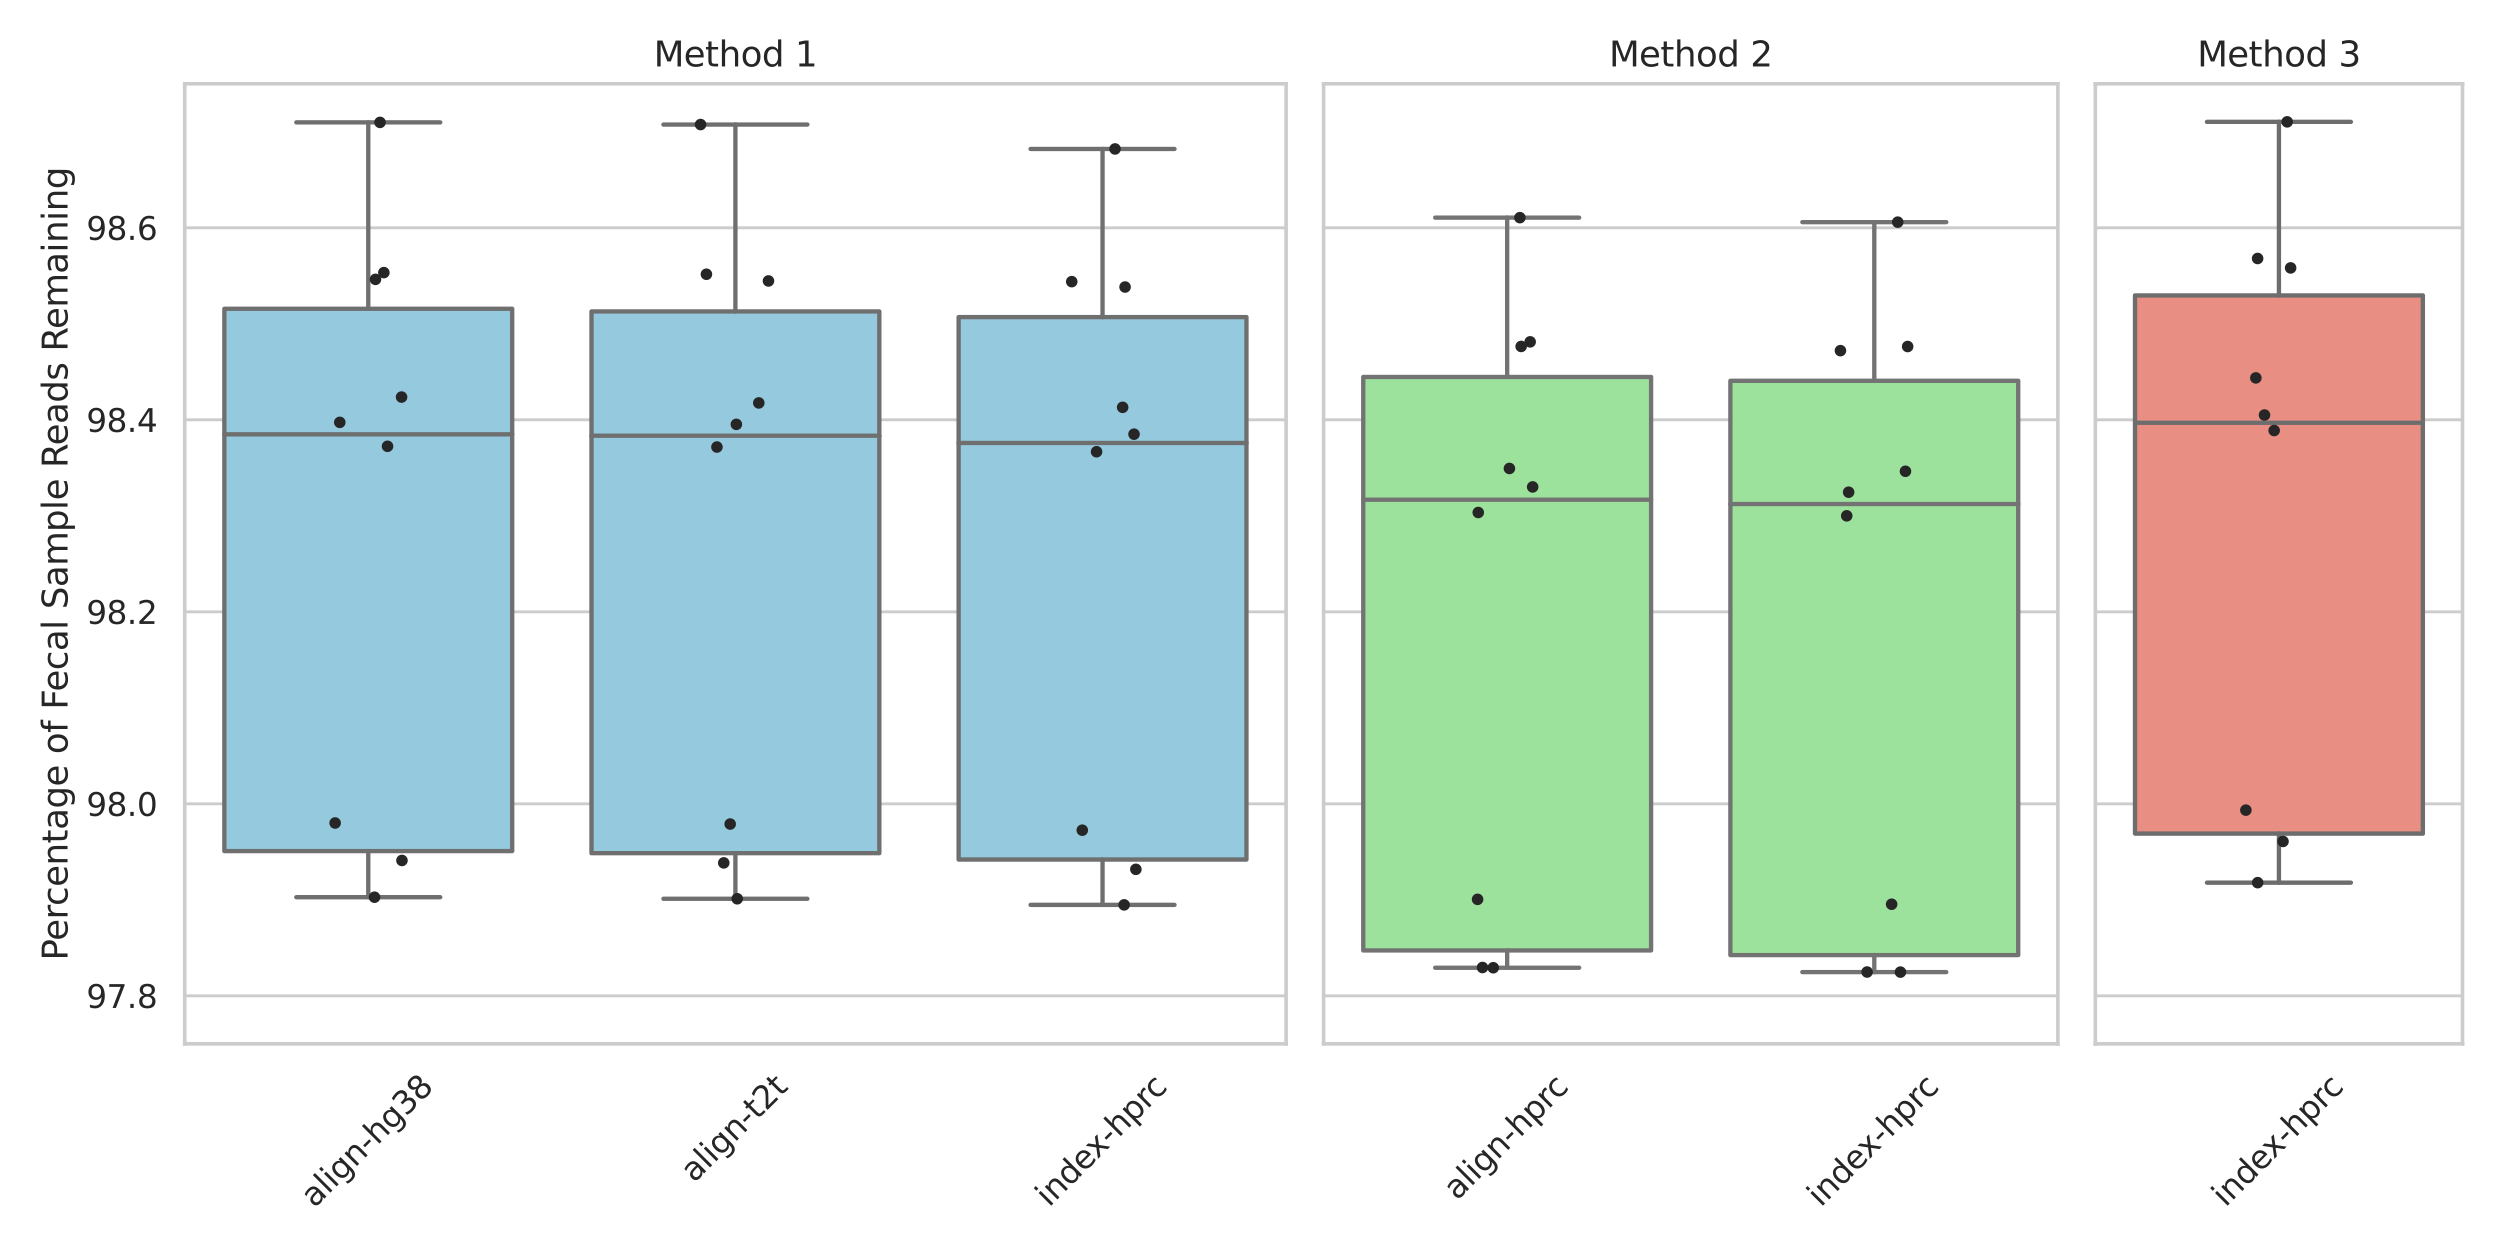 <?xml version="1.0" encoding="utf-8" standalone="no"?>
<!DOCTYPE svg PUBLIC "-//W3C//DTD SVG 1.1//EN"
  "http://www.w3.org/Graphics/SVG/1.1/DTD/svg11.dtd">
<svg xmlns:xlink="http://www.w3.org/1999/xlink" width="864pt" height="432pt" viewBox="0 0 864 432" xmlns="http://www.w3.org/2000/svg" version="1.1">
 <defs>
  <style type="text/css">*{stroke-linejoin: round; stroke-linecap: butt}</style>
 </defs>
 <g id="figure_1">
  <g id="patch_1">
   <path d="M 0 432 
L 864 432 
L 864 0 
L 0 0 
z
" style="fill: #ffffff"/>
  </g>
  <g id="axes_1">
   <g id="patch_2">
    <path d="M 63.835 360.75 
L 444.478 360.75 
L 444.478 28.96 
L 63.835 28.96 
z
" style="fill: #ffffff"/>
   </g>
   <g id="matplotlib.axis_1">
    <g id="xtick_1">
     <g id="text_1">
      <!-- align-hg38 -->
      <g style="fill: #262626" transform="translate(108.658 417.687)rotate(-45)scale(0.11 -0.11)">
       <defs>
        <path id="DejaVuSans-61" d="M 2194 1759 
Q 1497 1759 1228 1600 
Q 959 1441 959 1056 
Q 959 750 1161 570 
Q 1363 391 1709 391 
Q 2188 391 2477 730 
Q 2766 1069 2766 1631 
L 2766 1759 
L 2194 1759 
z
M 3341 1997 
L 3341 0 
L 2766 0 
L 2766 531 
Q 2569 213 2275 61 
Q 1981 -91 1556 -91 
Q 1019 -91 701 211 
Q 384 513 384 1019 
Q 384 1609 779 1909 
Q 1175 2209 1959 2209 
L 2766 2209 
L 2766 2266 
Q 2766 2663 2505 2880 
Q 2244 3097 1772 3097 
Q 1472 3097 1187 3025 
Q 903 2953 641 2809 
L 641 3341 
Q 956 3463 1253 3523 
Q 1550 3584 1831 3584 
Q 2591 3584 2966 3190 
Q 3341 2797 3341 1997 
z
" transform="scale(0.016)"/>
        <path id="DejaVuSans-6c" d="M 603 4863 
L 1178 4863 
L 1178 0 
L 603 0 
L 603 4863 
z
" transform="scale(0.016)"/>
        <path id="DejaVuSans-69" d="M 603 3500 
L 1178 3500 
L 1178 0 
L 603 0 
L 603 3500 
z
M 603 4863 
L 1178 4863 
L 1178 4134 
L 603 4134 
L 603 4863 
z
" transform="scale(0.016)"/>
        <path id="DejaVuSans-67" d="M 2906 1791 
Q 2906 2416 2648 2759 
Q 2391 3103 1925 3103 
Q 1463 3103 1205 2759 
Q 947 2416 947 1791 
Q 947 1169 1205 825 
Q 1463 481 1925 481 
Q 2391 481 2648 825 
Q 2906 1169 2906 1791 
z
M 3481 434 
Q 3481 -459 3084 -895 
Q 2688 -1331 1869 -1331 
Q 1566 -1331 1297 -1286 
Q 1028 -1241 775 -1147 
L 775 -588 
Q 1028 -725 1275 -790 
Q 1522 -856 1778 -856 
Q 2344 -856 2625 -561 
Q 2906 -266 2906 331 
L 2906 616 
Q 2728 306 2450 153 
Q 2172 0 1784 0 
Q 1141 0 747 490 
Q 353 981 353 1791 
Q 353 2603 747 3093 
Q 1141 3584 1784 3584 
Q 2172 3584 2450 3431 
Q 2728 3278 2906 2969 
L 2906 3500 
L 3481 3500 
L 3481 434 
z
" transform="scale(0.016)"/>
        <path id="DejaVuSans-6e" d="M 3513 2113 
L 3513 0 
L 2938 0 
L 2938 2094 
Q 2938 2591 2744 2837 
Q 2550 3084 2163 3084 
Q 1697 3084 1428 2787 
Q 1159 2491 1159 1978 
L 1159 0 
L 581 0 
L 581 3500 
L 1159 3500 
L 1159 2956 
Q 1366 3272 1645 3428 
Q 1925 3584 2291 3584 
Q 2894 3584 3203 3211 
Q 3513 2838 3513 2113 
z
" transform="scale(0.016)"/>
        <path id="DejaVuSans-2d" d="M 313 2009 
L 1997 2009 
L 1997 1497 
L 313 1497 
L 313 2009 
z
" transform="scale(0.016)"/>
        <path id="DejaVuSans-68" d="M 3513 2113 
L 3513 0 
L 2938 0 
L 2938 2094 
Q 2938 2591 2744 2837 
Q 2550 3084 2163 3084 
Q 1697 3084 1428 2787 
Q 1159 2491 1159 1978 
L 1159 0 
L 581 0 
L 581 4863 
L 1159 4863 
L 1159 2956 
Q 1366 3272 1645 3428 
Q 1925 3584 2291 3584 
Q 2894 3584 3203 3211 
Q 3513 2838 3513 2113 
z
" transform="scale(0.016)"/>
        <path id="DejaVuSans-33" d="M 2597 2516 
Q 3050 2419 3304 2112 
Q 3559 1806 3559 1356 
Q 3559 666 3084 287 
Q 2609 -91 1734 -91 
Q 1441 -91 1130 -33 
Q 819 25 488 141 
L 488 750 
Q 750 597 1062 519 
Q 1375 441 1716 441 
Q 2309 441 2620 675 
Q 2931 909 2931 1356 
Q 2931 1769 2642 2001 
Q 2353 2234 1838 2234 
L 1294 2234 
L 1294 2753 
L 1863 2753 
Q 2328 2753 2575 2939 
Q 2822 3125 2822 3475 
Q 2822 3834 2567 4026 
Q 2313 4219 1838 4219 
Q 1578 4219 1281 4162 
Q 984 4106 628 3988 
L 628 4550 
Q 988 4650 1302 4700 
Q 1616 4750 1894 4750 
Q 2613 4750 3031 4423 
Q 3450 4097 3450 3541 
Q 3450 3153 3228 2886 
Q 3006 2619 2597 2516 
z
" transform="scale(0.016)"/>
        <path id="DejaVuSans-38" d="M 2034 2216 
Q 1584 2216 1326 1975 
Q 1069 1734 1069 1313 
Q 1069 891 1326 650 
Q 1584 409 2034 409 
Q 2484 409 2743 651 
Q 3003 894 3003 1313 
Q 3003 1734 2745 1975 
Q 2488 2216 2034 2216 
z
M 1403 2484 
Q 997 2584 770 2862 
Q 544 3141 544 3541 
Q 544 4100 942 4425 
Q 1341 4750 2034 4750 
Q 2731 4750 3128 4425 
Q 3525 4100 3525 3541 
Q 3525 3141 3298 2862 
Q 3072 2584 2669 2484 
Q 3125 2378 3379 2068 
Q 3634 1759 3634 1313 
Q 3634 634 3220 271 
Q 2806 -91 2034 -91 
Q 1263 -91 848 271 
Q 434 634 434 1313 
Q 434 1759 690 2068 
Q 947 2378 1403 2484 
z
M 1172 3481 
Q 1172 3119 1398 2916 
Q 1625 2713 2034 2713 
Q 2441 2713 2670 2916 
Q 2900 3119 2900 3481 
Q 2900 3844 2670 4047 
Q 2441 4250 2034 4250 
Q 1625 4250 1398 4047 
Q 1172 3844 1172 3481 
z
" transform="scale(0.016)"/>
       </defs>
       <use xlink:href="#DejaVuSans-61"/>
       <use xlink:href="#DejaVuSans-6c" x="61.279"/>
       <use xlink:href="#DejaVuSans-69" x="89.062"/>
       <use xlink:href="#DejaVuSans-67" x="116.846"/>
       <use xlink:href="#DejaVuSans-6e" x="180.322"/>
       <use xlink:href="#DejaVuSans-2d" x="243.701"/>
       <use xlink:href="#DejaVuSans-68" x="279.785"/>
       <use xlink:href="#DejaVuSans-67" x="343.164"/>
       <use xlink:href="#DejaVuSans-33" x="406.641"/>
       <use xlink:href="#DejaVuSans-38" x="470.264"/>
      </g>
     </g>
    </g>
    <g id="xtick_2">
     <g id="text_2">
      <!-- align-t2t -->
      <g style="fill: #262626" transform="translate(239.898 408.969)rotate(-45)scale(0.11 -0.11)">
       <defs>
        <path id="DejaVuSans-74" d="M 1172 4494 
L 1172 3500 
L 2356 3500 
L 2356 3053 
L 1172 3053 
L 1172 1153 
Q 1172 725 1289 603 
Q 1406 481 1766 481 
L 2356 481 
L 2356 0 
L 1766 0 
Q 1100 0 847 248 
Q 594 497 594 1153 
L 594 3053 
L 172 3053 
L 172 3500 
L 594 3500 
L 594 4494 
L 1172 4494 
z
" transform="scale(0.016)"/>
        <path id="DejaVuSans-32" d="M 1228 531 
L 3431 531 
L 3431 0 
L 469 0 
L 469 531 
Q 828 903 1448 1529 
Q 2069 2156 2228 2338 
Q 2531 2678 2651 2914 
Q 2772 3150 2772 3378 
Q 2772 3750 2511 3984 
Q 2250 4219 1831 4219 
Q 1534 4219 1204 4116 
Q 875 4013 500 3803 
L 500 4441 
Q 881 4594 1212 4672 
Q 1544 4750 1819 4750 
Q 2544 4750 2975 4387 
Q 3406 4025 3406 3419 
Q 3406 3131 3298 2873 
Q 3191 2616 2906 2266 
Q 2828 2175 2409 1742 
Q 1991 1309 1228 531 
z
" transform="scale(0.016)"/>
       </defs>
       <use xlink:href="#DejaVuSans-61"/>
       <use xlink:href="#DejaVuSans-6c" x="61.279"/>
       <use xlink:href="#DejaVuSans-69" x="89.062"/>
       <use xlink:href="#DejaVuSans-67" x="116.846"/>
       <use xlink:href="#DejaVuSans-6e" x="180.322"/>
       <use xlink:href="#DejaVuSans-2d" x="243.701"/>
       <use xlink:href="#DejaVuSans-74" x="279.785"/>
       <use xlink:href="#DejaVuSans-32" x="318.994"/>
       <use xlink:href="#DejaVuSans-74" x="382.617"/>
      </g>
     </g>
    </g>
    <g id="xtick_3">
     <g id="text_3">
      <!-- index-hprc -->
      <g style="fill: #262626" transform="translate(362.556 417.415)rotate(-45)scale(0.11 -0.11)">
       <defs>
        <path id="DejaVuSans-64" d="M 2906 2969 
L 2906 4863 
L 3481 4863 
L 3481 0 
L 2906 0 
L 2906 525 
Q 2725 213 2448 61 
Q 2172 -91 1784 -91 
Q 1150 -91 751 415 
Q 353 922 353 1747 
Q 353 2572 751 3078 
Q 1150 3584 1784 3584 
Q 2172 3584 2448 3432 
Q 2725 3281 2906 2969 
z
M 947 1747 
Q 947 1113 1208 752 
Q 1469 391 1925 391 
Q 2381 391 2643 752 
Q 2906 1113 2906 1747 
Q 2906 2381 2643 2742 
Q 2381 3103 1925 3103 
Q 1469 3103 1208 2742 
Q 947 2381 947 1747 
z
" transform="scale(0.016)"/>
        <path id="DejaVuSans-65" d="M 3597 1894 
L 3597 1613 
L 953 1613 
Q 991 1019 1311 708 
Q 1631 397 2203 397 
Q 2534 397 2845 478 
Q 3156 559 3463 722 
L 3463 178 
Q 3153 47 2828 -22 
Q 2503 -91 2169 -91 
Q 1331 -91 842 396 
Q 353 884 353 1716 
Q 353 2575 817 3079 
Q 1281 3584 2069 3584 
Q 2775 3584 3186 3129 
Q 3597 2675 3597 1894 
z
M 3022 2063 
Q 3016 2534 2758 2815 
Q 2500 3097 2075 3097 
Q 1594 3097 1305 2825 
Q 1016 2553 972 2059 
L 3022 2063 
z
" transform="scale(0.016)"/>
        <path id="DejaVuSans-78" d="M 3513 3500 
L 2247 1797 
L 3578 0 
L 2900 0 
L 1881 1375 
L 863 0 
L 184 0 
L 1544 1831 
L 300 3500 
L 978 3500 
L 1906 2253 
L 2834 3500 
L 3513 3500 
z
" transform="scale(0.016)"/>
        <path id="DejaVuSans-70" d="M 1159 525 
L 1159 -1331 
L 581 -1331 
L 581 3500 
L 1159 3500 
L 1159 2969 
Q 1341 3281 1617 3432 
Q 1894 3584 2278 3584 
Q 2916 3584 3314 3078 
Q 3713 2572 3713 1747 
Q 3713 922 3314 415 
Q 2916 -91 2278 -91 
Q 1894 -91 1617 61 
Q 1341 213 1159 525 
z
M 3116 1747 
Q 3116 2381 2855 2742 
Q 2594 3103 2138 3103 
Q 1681 3103 1420 2742 
Q 1159 2381 1159 1747 
Q 1159 1113 1420 752 
Q 1681 391 2138 391 
Q 2594 391 2855 752 
Q 3116 1113 3116 1747 
z
" transform="scale(0.016)"/>
        <path id="DejaVuSans-72" d="M 2631 2963 
Q 2534 3019 2420 3045 
Q 2306 3072 2169 3072 
Q 1681 3072 1420 2755 
Q 1159 2438 1159 1844 
L 1159 0 
L 581 0 
L 581 3500 
L 1159 3500 
L 1159 2956 
Q 1341 3275 1631 3429 
Q 1922 3584 2338 3584 
Q 2397 3584 2469 3576 
Q 2541 3569 2628 3553 
L 2631 2963 
z
" transform="scale(0.016)"/>
        <path id="DejaVuSans-63" d="M 3122 3366 
L 3122 2828 
Q 2878 2963 2633 3030 
Q 2388 3097 2138 3097 
Q 1578 3097 1268 2742 
Q 959 2388 959 1747 
Q 959 1106 1268 751 
Q 1578 397 2138 397 
Q 2388 397 2633 464 
Q 2878 531 3122 666 
L 3122 134 
Q 2881 22 2623 -34 
Q 2366 -91 2075 -91 
Q 1284 -91 818 406 
Q 353 903 353 1747 
Q 353 2603 823 3093 
Q 1294 3584 2113 3584 
Q 2378 3584 2631 3529 
Q 2884 3475 3122 3366 
z
" transform="scale(0.016)"/>
       </defs>
       <use xlink:href="#DejaVuSans-69"/>
       <use xlink:href="#DejaVuSans-6e" x="27.783"/>
       <use xlink:href="#DejaVuSans-64" x="91.162"/>
       <use xlink:href="#DejaVuSans-65" x="154.639"/>
       <use xlink:href="#DejaVuSans-78" x="214.412"/>
       <use xlink:href="#DejaVuSans-2d" x="273.592"/>
       <use xlink:href="#DejaVuSans-68" x="309.676"/>
       <use xlink:href="#DejaVuSans-70" x="373.055"/>
       <use xlink:href="#DejaVuSans-72" x="436.531"/>
       <use xlink:href="#DejaVuSans-63" x="475.395"/>
      </g>
     </g>
    </g>
   </g>
   <g id="matplotlib.axis_2">
    <g id="ytick_1">
     <g id="line2d_1">
      <path d="M 63.835 344.16 
L 444.478 344.16 
" clip-path="url(#p4ec88fc555)" style="fill: none; stroke: #cccccc; stroke-linecap: round"/>
     </g>
     <g id="text_4">
      <!-- 97.8 -->
      <g style="fill: #262626" transform="translate(29.843 348.339)scale(0.11 -0.11)">
       <defs>
        <path id="DejaVuSans-39" d="M 703 97 
L 703 672 
Q 941 559 1184 500 
Q 1428 441 1663 441 
Q 2288 441 2617 861 
Q 2947 1281 2994 2138 
Q 2813 1869 2534 1725 
Q 2256 1581 1919 1581 
Q 1219 1581 811 2004 
Q 403 2428 403 3163 
Q 403 3881 828 4315 
Q 1253 4750 1959 4750 
Q 2769 4750 3195 4129 
Q 3622 3509 3622 2328 
Q 3622 1225 3098 567 
Q 2575 -91 1691 -91 
Q 1453 -91 1209 -44 
Q 966 3 703 97 
z
M 1959 2075 
Q 2384 2075 2632 2365 
Q 2881 2656 2881 3163 
Q 2881 3666 2632 3958 
Q 2384 4250 1959 4250 
Q 1534 4250 1286 3958 
Q 1038 3666 1038 3163 
Q 1038 2656 1286 2365 
Q 1534 2075 1959 2075 
z
" transform="scale(0.016)"/>
        <path id="DejaVuSans-37" d="M 525 4666 
L 3525 4666 
L 3525 4397 
L 1831 0 
L 1172 0 
L 2766 4134 
L 525 4134 
L 525 4666 
z
" transform="scale(0.016)"/>
        <path id="DejaVuSans-2e" d="M 684 794 
L 1344 794 
L 1344 0 
L 684 0 
L 684 794 
z
" transform="scale(0.016)"/>
       </defs>
       <use xlink:href="#DejaVuSans-39"/>
       <use xlink:href="#DejaVuSans-37" x="63.623"/>
       <use xlink:href="#DejaVuSans-2e" x="127.246"/>
       <use xlink:href="#DejaVuSans-38" x="159.033"/>
      </g>
     </g>
    </g>
    <g id="ytick_2">
     <g id="line2d_2">
      <path d="M 63.835 277.802 
L 444.478 277.802 
" clip-path="url(#p4ec88fc555)" style="fill: none; stroke: #cccccc; stroke-linecap: round"/>
     </g>
     <g id="text_5">
      <!-- 98.0 -->
      <g style="fill: #262626" transform="translate(29.843 281.981)scale(0.11 -0.11)">
       <defs>
        <path id="DejaVuSans-30" d="M 2034 4250 
Q 1547 4250 1301 3770 
Q 1056 3291 1056 2328 
Q 1056 1369 1301 889 
Q 1547 409 2034 409 
Q 2525 409 2770 889 
Q 3016 1369 3016 2328 
Q 3016 3291 2770 3770 
Q 2525 4250 2034 4250 
z
M 2034 4750 
Q 2819 4750 3233 4129 
Q 3647 3509 3647 2328 
Q 3647 1150 3233 529 
Q 2819 -91 2034 -91 
Q 1250 -91 836 529 
Q 422 1150 422 2328 
Q 422 3509 836 4129 
Q 1250 4750 2034 4750 
z
" transform="scale(0.016)"/>
       </defs>
       <use xlink:href="#DejaVuSans-39"/>
       <use xlink:href="#DejaVuSans-38" x="63.623"/>
       <use xlink:href="#DejaVuSans-2e" x="127.246"/>
       <use xlink:href="#DejaVuSans-30" x="159.033"/>
      </g>
     </g>
    </g>
    <g id="ytick_3">
     <g id="line2d_3">
      <path d="M 63.835 211.444 
L 444.478 211.444 
" clip-path="url(#p4ec88fc555)" style="fill: none; stroke: #cccccc; stroke-linecap: round"/>
     </g>
     <g id="text_6">
      <!-- 98.2 -->
      <g style="fill: #262626" transform="translate(29.843 215.623)scale(0.11 -0.11)">
       <use xlink:href="#DejaVuSans-39"/>
       <use xlink:href="#DejaVuSans-38" x="63.623"/>
       <use xlink:href="#DejaVuSans-2e" x="127.246"/>
       <use xlink:href="#DejaVuSans-32" x="159.033"/>
      </g>
     </g>
    </g>
    <g id="ytick_4">
     <g id="line2d_4">
      <path d="M 63.835 145.086 
L 444.478 145.086 
" clip-path="url(#p4ec88fc555)" style="fill: none; stroke: #cccccc; stroke-linecap: round"/>
     </g>
     <g id="text_7">
      <!-- 98.4 -->
      <g style="fill: #262626" transform="translate(29.843 149.266)scale(0.11 -0.11)">
       <defs>
        <path id="DejaVuSans-34" d="M 2419 4116 
L 825 1625 
L 2419 1625 
L 2419 4116 
z
M 2253 4666 
L 3047 4666 
L 3047 1625 
L 3713 1625 
L 3713 1100 
L 3047 1100 
L 3047 0 
L 2419 0 
L 2419 1100 
L 313 1100 
L 313 1709 
L 2253 4666 
z
" transform="scale(0.016)"/>
       </defs>
       <use xlink:href="#DejaVuSans-39"/>
       <use xlink:href="#DejaVuSans-38" x="63.623"/>
       <use xlink:href="#DejaVuSans-2e" x="127.246"/>
       <use xlink:href="#DejaVuSans-34" x="159.033"/>
      </g>
     </g>
    </g>
    <g id="ytick_5">
     <g id="line2d_5">
      <path d="M 63.835 78.728 
L 444.478 78.728 
" clip-path="url(#p4ec88fc555)" style="fill: none; stroke: #cccccc; stroke-linecap: round"/>
     </g>
     <g id="text_8">
      <!-- 98.6 -->
      <g style="fill: #262626" transform="translate(29.843 82.908)scale(0.11 -0.11)">
       <defs>
        <path id="DejaVuSans-36" d="M 2113 2584 
Q 1688 2584 1439 2293 
Q 1191 2003 1191 1497 
Q 1191 994 1439 701 
Q 1688 409 2113 409 
Q 2538 409 2786 701 
Q 3034 994 3034 1497 
Q 3034 2003 2786 2293 
Q 2538 2584 2113 2584 
z
M 3366 4563 
L 3366 3988 
Q 3128 4100 2886 4159 
Q 2644 4219 2406 4219 
Q 1781 4219 1451 3797 
Q 1122 3375 1075 2522 
Q 1259 2794 1537 2939 
Q 1816 3084 2150 3084 
Q 2853 3084 3261 2657 
Q 3669 2231 3669 1497 
Q 3669 778 3244 343 
Q 2819 -91 2113 -91 
Q 1303 -91 875 529 
Q 447 1150 447 2328 
Q 447 3434 972 4092 
Q 1497 4750 2381 4750 
Q 2619 4750 2861 4703 
Q 3103 4656 3366 4563 
z
" transform="scale(0.016)"/>
       </defs>
       <use xlink:href="#DejaVuSans-39"/>
       <use xlink:href="#DejaVuSans-38" x="63.623"/>
       <use xlink:href="#DejaVuSans-2e" x="127.246"/>
       <use xlink:href="#DejaVuSans-36" x="159.033"/>
      </g>
     </g>
    </g>
    <g id="text_9">
     <!-- Percentage of Fecal Sample Reads Remaining -->
     <g style="fill: #262626" transform="translate(23.347 331.936)rotate(-90)scale(0.12 -0.12)">
      <defs>
       <path id="DejaVuSans-50" d="M 1259 4147 
L 1259 2394 
L 2053 2394 
Q 2494 2394 2734 2622 
Q 2975 2850 2975 3272 
Q 2975 3691 2734 3919 
Q 2494 4147 2053 4147 
L 1259 4147 
z
M 628 4666 
L 2053 4666 
Q 2838 4666 3239 4311 
Q 3641 3956 3641 3272 
Q 3641 2581 3239 2228 
Q 2838 1875 2053 1875 
L 1259 1875 
L 1259 0 
L 628 0 
L 628 4666 
z
" transform="scale(0.016)"/>
       <path id="DejaVuSans-20" transform="scale(0.016)"/>
       <path id="DejaVuSans-6f" d="M 1959 3097 
Q 1497 3097 1228 2736 
Q 959 2375 959 1747 
Q 959 1119 1226 758 
Q 1494 397 1959 397 
Q 2419 397 2687 759 
Q 2956 1122 2956 1747 
Q 2956 2369 2687 2733 
Q 2419 3097 1959 3097 
z
M 1959 3584 
Q 2709 3584 3137 3096 
Q 3566 2609 3566 1747 
Q 3566 888 3137 398 
Q 2709 -91 1959 -91 
Q 1206 -91 779 398 
Q 353 888 353 1747 
Q 353 2609 779 3096 
Q 1206 3584 1959 3584 
z
" transform="scale(0.016)"/>
       <path id="DejaVuSans-66" d="M 2375 4863 
L 2375 4384 
L 1825 4384 
Q 1516 4384 1395 4259 
Q 1275 4134 1275 3809 
L 1275 3500 
L 2222 3500 
L 2222 3053 
L 1275 3053 
L 1275 0 
L 697 0 
L 697 3053 
L 147 3053 
L 147 3500 
L 697 3500 
L 697 3744 
Q 697 4328 969 4595 
Q 1241 4863 1831 4863 
L 2375 4863 
z
" transform="scale(0.016)"/>
       <path id="DejaVuSans-46" d="M 628 4666 
L 3309 4666 
L 3309 4134 
L 1259 4134 
L 1259 2759 
L 3109 2759 
L 3109 2228 
L 1259 2228 
L 1259 0 
L 628 0 
L 628 4666 
z
" transform="scale(0.016)"/>
       <path id="DejaVuSans-53" d="M 3425 4513 
L 3425 3897 
Q 3066 4069 2747 4153 
Q 2428 4238 2131 4238 
Q 1616 4238 1336 4038 
Q 1056 3838 1056 3469 
Q 1056 3159 1242 3001 
Q 1428 2844 1947 2747 
L 2328 2669 
Q 3034 2534 3370 2195 
Q 3706 1856 3706 1288 
Q 3706 609 3251 259 
Q 2797 -91 1919 -91 
Q 1588 -91 1214 -16 
Q 841 59 441 206 
L 441 856 
Q 825 641 1194 531 
Q 1563 422 1919 422 
Q 2459 422 2753 634 
Q 3047 847 3047 1241 
Q 3047 1584 2836 1778 
Q 2625 1972 2144 2069 
L 1759 2144 
Q 1053 2284 737 2584 
Q 422 2884 422 3419 
Q 422 4038 858 4394 
Q 1294 4750 2059 4750 
Q 2388 4750 2728 4690 
Q 3069 4631 3425 4513 
z
" transform="scale(0.016)"/>
       <path id="DejaVuSans-6d" d="M 3328 2828 
Q 3544 3216 3844 3400 
Q 4144 3584 4550 3584 
Q 5097 3584 5394 3201 
Q 5691 2819 5691 2113 
L 5691 0 
L 5113 0 
L 5113 2094 
Q 5113 2597 4934 2840 
Q 4756 3084 4391 3084 
Q 3944 3084 3684 2787 
Q 3425 2491 3425 1978 
L 3425 0 
L 2847 0 
L 2847 2094 
Q 2847 2600 2669 2842 
Q 2491 3084 2119 3084 
Q 1678 3084 1418 2786 
Q 1159 2488 1159 1978 
L 1159 0 
L 581 0 
L 581 3500 
L 1159 3500 
L 1159 2956 
Q 1356 3278 1631 3431 
Q 1906 3584 2284 3584 
Q 2666 3584 2933 3390 
Q 3200 3197 3328 2828 
z
" transform="scale(0.016)"/>
       <path id="DejaVuSans-52" d="M 2841 2188 
Q 3044 2119 3236 1894 
Q 3428 1669 3622 1275 
L 4263 0 
L 3584 0 
L 2988 1197 
Q 2756 1666 2539 1819 
Q 2322 1972 1947 1972 
L 1259 1972 
L 1259 0 
L 628 0 
L 628 4666 
L 2053 4666 
Q 2853 4666 3247 4331 
Q 3641 3997 3641 3322 
Q 3641 2881 3436 2590 
Q 3231 2300 2841 2188 
z
M 1259 4147 
L 1259 2491 
L 2053 2491 
Q 2509 2491 2742 2702 
Q 2975 2913 2975 3322 
Q 2975 3731 2742 3939 
Q 2509 4147 2053 4147 
L 1259 4147 
z
" transform="scale(0.016)"/>
       <path id="DejaVuSans-73" d="M 2834 3397 
L 2834 2853 
Q 2591 2978 2328 3040 
Q 2066 3103 1784 3103 
Q 1356 3103 1142 2972 
Q 928 2841 928 2578 
Q 928 2378 1081 2264 
Q 1234 2150 1697 2047 
L 1894 2003 
Q 2506 1872 2764 1633 
Q 3022 1394 3022 966 
Q 3022 478 2636 193 
Q 2250 -91 1575 -91 
Q 1294 -91 989 -36 
Q 684 19 347 128 
L 347 722 
Q 666 556 975 473 
Q 1284 391 1588 391 
Q 1994 391 2212 530 
Q 2431 669 2431 922 
Q 2431 1156 2273 1281 
Q 2116 1406 1581 1522 
L 1381 1569 
Q 847 1681 609 1914 
Q 372 2147 372 2553 
Q 372 3047 722 3315 
Q 1072 3584 1716 3584 
Q 2034 3584 2315 3537 
Q 2597 3491 2834 3397 
z
" transform="scale(0.016)"/>
      </defs>
      <use xlink:href="#DejaVuSans-50"/>
      <use xlink:href="#DejaVuSans-65" x="56.678"/>
      <use xlink:href="#DejaVuSans-72" x="118.201"/>
      <use xlink:href="#DejaVuSans-63" x="157.064"/>
      <use xlink:href="#DejaVuSans-65" x="212.045"/>
      <use xlink:href="#DejaVuSans-6e" x="273.568"/>
      <use xlink:href="#DejaVuSans-74" x="336.947"/>
      <use xlink:href="#DejaVuSans-61" x="376.156"/>
      <use xlink:href="#DejaVuSans-67" x="437.436"/>
      <use xlink:href="#DejaVuSans-65" x="500.912"/>
      <use xlink:href="#DejaVuSans-20" x="562.436"/>
      <use xlink:href="#DejaVuSans-6f" x="594.223"/>
      <use xlink:href="#DejaVuSans-66" x="655.404"/>
      <use xlink:href="#DejaVuSans-20" x="690.609"/>
      <use xlink:href="#DejaVuSans-46" x="722.396"/>
      <use xlink:href="#DejaVuSans-65" x="774.416"/>
      <use xlink:href="#DejaVuSans-63" x="835.939"/>
      <use xlink:href="#DejaVuSans-61" x="890.92"/>
      <use xlink:href="#DejaVuSans-6c" x="952.199"/>
      <use xlink:href="#DejaVuSans-20" x="979.982"/>
      <use xlink:href="#DejaVuSans-53" x="1011.77"/>
      <use xlink:href="#DejaVuSans-61" x="1075.246"/>
      <use xlink:href="#DejaVuSans-6d" x="1136.525"/>
      <use xlink:href="#DejaVuSans-70" x="1233.938"/>
      <use xlink:href="#DejaVuSans-6c" x="1297.414"/>
      <use xlink:href="#DejaVuSans-65" x="1325.197"/>
      <use xlink:href="#DejaVuSans-20" x="1386.721"/>
      <use xlink:href="#DejaVuSans-52" x="1418.508"/>
      <use xlink:href="#DejaVuSans-65" x="1483.49"/>
      <use xlink:href="#DejaVuSans-61" x="1545.014"/>
      <use xlink:href="#DejaVuSans-64" x="1606.293"/>
      <use xlink:href="#DejaVuSans-73" x="1669.77"/>
      <use xlink:href="#DejaVuSans-20" x="1721.869"/>
      <use xlink:href="#DejaVuSans-52" x="1753.656"/>
      <use xlink:href="#DejaVuSans-65" x="1818.639"/>
      <use xlink:href="#DejaVuSans-6d" x="1880.162"/>
      <use xlink:href="#DejaVuSans-61" x="1977.574"/>
      <use xlink:href="#DejaVuSans-69" x="2038.854"/>
      <use xlink:href="#DejaVuSans-6e" x="2066.637"/>
      <use xlink:href="#DejaVuSans-69" x="2130.016"/>
      <use xlink:href="#DejaVuSans-6e" x="2157.799"/>
      <use xlink:href="#DejaVuSans-67" x="2221.178"/>
     </g>
    </g>
   </g>
   <g id="patch_3">
    <path d="M 77.538 294.136 
L 177.013 294.136 
L 177.013 106.716 
L 77.538 106.716 
L 77.538 294.136 
z
" clip-path="url(#p4ec88fc555)" style="fill: #94c9de; stroke: #6f6f6f; stroke-width: 1.5; stroke-linejoin: miter"/>
   </g>
   <g id="patch_4">
    <path d="M 204.419 294.86 
L 303.894 294.86 
L 303.894 107.634 
L 204.419 107.634 
L 204.419 294.86 
z
" clip-path="url(#p4ec88fc555)" style="fill: #94c9de; stroke: #6f6f6f; stroke-width: 1.5; stroke-linejoin: miter"/>
   </g>
   <g id="patch_5">
    <path d="M 331.3 297.055 
L 430.774 297.055 
L 430.774 109.589 
L 331.3 109.589 
L 331.3 297.055 
z
" clip-path="url(#p4ec88fc555)" style="fill: #94c9de; stroke: #6f6f6f; stroke-width: 1.5; stroke-linejoin: miter"/>
   </g>
   <g id="patch_6">
    <path d="M 127.275 32793.186 
L 127.275 32793.186 
L 127.275 32793.186 
L 127.275 32793.186 
z
" clip-path="url(#p4ec88fc555)" style="fill: #94c9de; stroke: #6f6f6f; stroke-width: 0.75; stroke-linejoin: miter"/>
   </g>
   <g id="PathCollection_1"/>
   <g id="line2d_6">
    <path d="M 127.275 294.136 
L 127.275 310.072 
" clip-path="url(#p4ec88fc555)" style="fill: none; stroke: #6f6f6f; stroke-width: 1.5; stroke-linecap: round"/>
   </g>
   <g id="line2d_7">
    <path d="M 127.275 106.716 
L 127.275 42.3 
" clip-path="url(#p4ec88fc555)" style="fill: none; stroke: #6f6f6f; stroke-width: 1.5; stroke-linecap: round"/>
   </g>
   <g id="line2d_8">
    <path d="M 102.407 310.072 
L 152.144 310.072 
" clip-path="url(#p4ec88fc555)" style="fill: none; stroke: #6f6f6f; stroke-width: 1.5; stroke-linecap: round"/>
   </g>
   <g id="line2d_9">
    <path d="M 102.407 42.3 
L 152.144 42.3 
" clip-path="url(#p4ec88fc555)" style="fill: none; stroke: #6f6f6f; stroke-width: 1.5; stroke-linecap: round"/>
   </g>
   <g id="line2d_10">
    <defs>
     <path id="m5245c92cc3" d="M -0 3.536 
L 2.121 0 
L -0 -3.536 
L -2.121 -0 
z
" style="stroke: #6f6f6f; stroke-linejoin: miter"/>
    </defs>
    <g clip-path="url(#p4ec88fc555)">
     <use xlink:href="#m5245c92cc3" x="127.275" y="757.869" style="fill: #6f6f6f; stroke: #6f6f6f; stroke-linejoin: miter"/>
    </g>
   </g>
   <g id="line2d_11">
    <path d="M 254.156 294.86 
L 254.156 310.617 
" clip-path="url(#p4ec88fc555)" style="fill: none; stroke: #6f6f6f; stroke-width: 1.5; stroke-linecap: round"/>
   </g>
   <g id="line2d_12">
    <path d="M 254.156 107.634 
L 254.156 43.044 
" clip-path="url(#p4ec88fc555)" style="fill: none; stroke: #6f6f6f; stroke-width: 1.5; stroke-linecap: round"/>
   </g>
   <g id="line2d_13">
    <path d="M 229.288 310.617 
L 279.025 310.617 
" clip-path="url(#p4ec88fc555)" style="fill: none; stroke: #6f6f6f; stroke-width: 1.5; stroke-linecap: round"/>
   </g>
   <g id="line2d_14">
    <path d="M 229.288 43.044 
L 279.025 43.044 
" clip-path="url(#p4ec88fc555)" style="fill: none; stroke: #6f6f6f; stroke-width: 1.5; stroke-linecap: round"/>
   </g>
   <g id="line2d_15">
    <g clip-path="url(#p4ec88fc555)">
     <use xlink:href="#m5245c92cc3" x="254.156" y="759.357" style="fill: #6f6f6f; stroke: #6f6f6f; stroke-linejoin: miter"/>
    </g>
   </g>
   <g id="line2d_16">
    <path d="M 381.037 297.055 
L 381.037 312.723 
" clip-path="url(#p4ec88fc555)" style="fill: none; stroke: #6f6f6f; stroke-width: 1.5; stroke-linecap: round"/>
   </g>
   <g id="line2d_17">
    <path d="M 381.037 109.589 
L 381.037 51.477 
" clip-path="url(#p4ec88fc555)" style="fill: none; stroke: #6f6f6f; stroke-width: 1.5; stroke-linecap: round"/>
   </g>
   <g id="line2d_18">
    <path d="M 356.168 312.723 
L 405.906 312.723 
" clip-path="url(#p4ec88fc555)" style="fill: none; stroke: #6f6f6f; stroke-width: 1.5; stroke-linecap: round"/>
   </g>
   <g id="line2d_19">
    <path d="M 356.168 51.477 
L 405.906 51.477 
" clip-path="url(#p4ec88fc555)" style="fill: none; stroke: #6f6f6f; stroke-width: 1.5; stroke-linecap: round"/>
   </g>
   <g id="line2d_20">
    <g clip-path="url(#p4ec88fc555)">
     <use xlink:href="#m5245c92cc3" x="381.037" y="763.054" style="fill: #6f6f6f; stroke: #6f6f6f; stroke-linejoin: miter"/>
    </g>
   </g>
   <g id="line2d_21">
    <path d="M 77.538 150.104 
L 177.013 150.104 
" clip-path="url(#p4ec88fc555)" style="fill: none; stroke: #6f6f6f; stroke-width: 1.5; stroke-linecap: round"/>
   </g>
   <g id="line2d_22">
    <path d="M 204.419 150.573 
L 303.894 150.573 
" clip-path="url(#p4ec88fc555)" style="fill: none; stroke: #6f6f6f; stroke-width: 1.5; stroke-linecap: round"/>
   </g>
   <g id="line2d_23">
    <path d="M 331.3 153.086 
L 430.774 153.086 
" clip-path="url(#p4ec88fc555)" style="fill: none; stroke: #6f6f6f; stroke-width: 1.5; stroke-linecap: round"/>
   </g>
   <g id="patch_7">
    <path d="M 63.835 360.75 
L 63.835 28.96 
" style="fill: none; stroke: #cccccc; stroke-width: 1.25; stroke-linejoin: miter; stroke-linecap: square"/>
   </g>
   <g id="patch_8">
    <path d="M 444.478 360.75 
L 444.478 28.96 
" style="fill: none; stroke: #cccccc; stroke-width: 1.25; stroke-linejoin: miter; stroke-linecap: square"/>
   </g>
   <g id="patch_9">
    <path d="M 63.835 360.75 
L 444.478 360.75 
" style="fill: none; stroke: #cccccc; stroke-width: 1.25; stroke-linejoin: miter; stroke-linecap: square"/>
   </g>
   <g id="patch_10">
    <path d="M 63.835 28.96 
L 444.478 28.96 
" style="fill: none; stroke: #cccccc; stroke-width: 1.25; stroke-linejoin: miter; stroke-linecap: square"/>
   </g>
   <g id="PathCollection_2">
    <defs>
     <path id="C0_0_ab97c89574" d="M 0 2 
C 0.53 2 1.039 1.789 1.414 1.414 
C 1.789 1.039 2 0.53 2 -0 
C 2 -0.53 1.789 -1.039 1.414 -1.414 
C 1.039 -1.789 0.53 -2 0 -2 
C -0.53 -2 -1.039 -1.789 -1.414 -1.414 
C -1.789 -1.039 -2 -0.53 -2 0 
C -2 0.53 -1.789 1.039 -1.414 1.414 
C -1.039 1.789 -0.53 2 0 2 
z
"/>
    </defs>
    <g clip-path="url(#p4ec88fc555)">
     <use xlink:href="#C0_0_ab97c89574" x="117.428" y="145.967" style="fill: #262626"/>
    </g>
    <g clip-path="url(#p4ec88fc555)">
     <use xlink:href="#C0_0_ab97c89574" x="129.765" y="96.547" style="fill: #262626"/>
    </g>
    <g clip-path="url(#p4ec88fc555)">
     <use xlink:href="#C0_0_ab97c89574" x="133.93" y="154.241" style="fill: #262626"/>
    </g>
    <g clip-path="url(#p4ec88fc555)">
     <use xlink:href="#C0_0_ab97c89574" x="114.914" y="757.869" style="fill: #262626"/>
    </g>
    <g clip-path="url(#p4ec88fc555)">
     <use xlink:href="#C0_0_ab97c89574" x="138.78" y="137.225" style="fill: #262626"/>
    </g>
    <g clip-path="url(#p4ec88fc555)">
     <use xlink:href="#C0_0_ab97c89574" x="131.338" y="42.3" style="fill: #262626"/>
    </g>
    <g clip-path="url(#p4ec88fc555)">
     <use xlink:href="#C0_0_ab97c89574" x="129.435" y="310.072" style="fill: #262626"/>
    </g>
    <g clip-path="url(#p4ec88fc555)">
     <use xlink:href="#C0_0_ab97c89574" x="138.917" y="297.373" style="fill: #262626"/>
    </g>
    <g clip-path="url(#p4ec88fc555)">
     <use xlink:href="#C0_0_ab97c89574" x="132.659" y="94.213" style="fill: #262626"/>
    </g>
    <g clip-path="url(#p4ec88fc555)">
     <use xlink:href="#C0_0_ab97c89574" x="115.823" y="284.427" style="fill: #262626"/>
    </g>
   </g>
   <g id="PathCollection_3">
    <defs>
     <path id="C1_0_820bbd930f" d="M 0 2 
C 0.53 2 1.039 1.789 1.414 1.414 
C 1.789 1.039 2 0.53 2 -0 
C 2 -0.53 1.789 -1.039 1.414 -1.414 
C 1.039 -1.789 0.53 -2 0 -2 
C -0.53 -2 -1.039 -1.789 -1.414 -1.414 
C -1.789 -1.039 -2 -0.53 -2 0 
C -2 0.53 -1.789 1.039 -1.414 1.414 
C -1.039 1.789 -0.53 2 0 2 
z
"/>
    </defs>
    <g clip-path="url(#p4ec88fc555)">
     <use xlink:href="#C1_0_820bbd930f" x="254.486" y="146.653" style="fill: #262626"/>
    </g>
    <g clip-path="url(#p4ec88fc555)">
     <use xlink:href="#C1_0_820bbd930f" x="265.581" y="97.095" style="fill: #262626"/>
    </g>
    <g clip-path="url(#p4ec88fc555)">
     <use xlink:href="#C1_0_820bbd930f" x="247.773" y="154.493" style="fill: #262626"/>
    </g>
    <g clip-path="url(#p4ec88fc555)">
     <use xlink:href="#C1_0_820bbd930f" x="257.419" y="759.357" style="fill: #262626"/>
    </g>
    <g clip-path="url(#p4ec88fc555)">
     <use xlink:href="#C1_0_820bbd930f" x="262.236" y="139.252" style="fill: #262626"/>
    </g>
    <g clip-path="url(#p4ec88fc555)">
     <use xlink:href="#C1_0_820bbd930f" x="242.117" y="43.044" style="fill: #262626"/>
    </g>
    <g clip-path="url(#p4ec88fc555)">
     <use xlink:href="#C1_0_820bbd930f" x="254.783" y="310.617" style="fill: #262626"/>
    </g>
    <g clip-path="url(#p4ec88fc555)">
     <use xlink:href="#C1_0_820bbd930f" x="250.134" y="298.216" style="fill: #262626"/>
    </g>
    <g clip-path="url(#p4ec88fc555)">
     <use xlink:href="#C1_0_820bbd930f" x="244.141" y="94.778" style="fill: #262626"/>
    </g>
    <g clip-path="url(#p4ec88fc555)">
     <use xlink:href="#C1_0_820bbd930f" x="252.353" y="284.791" style="fill: #262626"/>
    </g>
   </g>
   <g id="PathCollection_4">
    <defs>
     <path id="C2_0_b303c733f9" d="M 0 2 
C 0.53 2 1.039 1.789 1.414 1.414 
C 1.789 1.039 2 0.53 2 -0 
C 2 -0.53 1.789 -1.039 1.414 -1.414 
C 1.039 -1.789 0.53 -2 0 -2 
C -0.53 -2 -1.039 -1.789 -1.414 -1.414 
C -1.789 -1.039 -2 -0.53 -2 0 
C -2 0.53 -1.789 1.039 -1.414 1.414 
C -1.039 1.789 -0.53 2 0 2 
z
"/>
    </defs>
    <g clip-path="url(#p4ec88fc555)">
     <use xlink:href="#C2_0_b303c733f9" x="391.92" y="150.053" style="fill: #262626"/>
    </g>
    <g clip-path="url(#p4ec88fc555)">
     <use xlink:href="#C2_0_b303c733f9" x="388.825" y="99.195" style="fill: #262626"/>
    </g>
    <g clip-path="url(#p4ec88fc555)">
     <use xlink:href="#C2_0_b303c733f9" x="378.977" y="156.119" style="fill: #262626"/>
    </g>
    <g clip-path="url(#p4ec88fc555)">
     <use xlink:href="#C2_0_b303c733f9" x="373.574" y="763.054" style="fill: #262626"/>
    </g>
    <g clip-path="url(#p4ec88fc555)">
     <use xlink:href="#C2_0_b303c733f9" x="387.986" y="140.772" style="fill: #262626"/>
    </g>
    <g clip-path="url(#p4ec88fc555)">
     <use xlink:href="#C2_0_b303c733f9" x="385.358" y="51.477" style="fill: #262626"/>
    </g>
    <g clip-path="url(#p4ec88fc555)">
     <use xlink:href="#C2_0_b303c733f9" x="388.501" y="312.723" style="fill: #262626"/>
    </g>
    <g clip-path="url(#p4ec88fc555)">
     <use xlink:href="#C2_0_b303c733f9" x="392.555" y="300.435" style="fill: #262626"/>
    </g>
    <g clip-path="url(#p4ec88fc555)">
     <use xlink:href="#C2_0_b303c733f9" x="370.398" y="97.338" style="fill: #262626"/>
    </g>
    <g clip-path="url(#p4ec88fc555)">
     <use xlink:href="#C2_0_b303c733f9" x="374.037" y="286.918" style="fill: #262626"/>
    </g>
   </g>
   <g id="text_10">
    <!-- Method 1 -->
    <g style="fill: #262626" transform="translate(225.928 22.96)scale(0.12 -0.12)">
     <defs>
      <path id="DejaVuSans-4d" d="M 628 4666 
L 1569 4666 
L 2759 1491 
L 3956 4666 
L 4897 4666 
L 4897 0 
L 4281 0 
L 4281 4097 
L 3078 897 
L 2444 897 
L 1241 4097 
L 1241 0 
L 628 0 
L 628 4666 
z
" transform="scale(0.016)"/>
      <path id="DejaVuSans-31" d="M 794 531 
L 1825 531 
L 1825 4091 
L 703 3866 
L 703 4441 
L 1819 4666 
L 2450 4666 
L 2450 531 
L 3481 531 
L 3481 0 
L 794 0 
L 794 531 
z
" transform="scale(0.016)"/>
     </defs>
     <use xlink:href="#DejaVuSans-4d"/>
     <use xlink:href="#DejaVuSans-65" x="86.279"/>
     <use xlink:href="#DejaVuSans-74" x="147.803"/>
     <use xlink:href="#DejaVuSans-68" x="187.012"/>
     <use xlink:href="#DejaVuSans-6f" x="250.391"/>
     <use xlink:href="#DejaVuSans-64" x="311.572"/>
     <use xlink:href="#DejaVuSans-20" x="375.049"/>
     <use xlink:href="#DejaVuSans-31" x="406.836"/>
    </g>
   </g>
  </g>
  <g id="axes_2">
   <g id="patch_11">
    <path d="M 457.438 360.75 
L 711.199 360.75 
L 711.199 28.96 
L 457.438 28.96 
z
" style="fill: #ffffff"/>
   </g>
   <g id="matplotlib.axis_3">
    <g id="xtick_4">
     <g id="text_11">
      <!-- align-hprc -->
      <g style="fill: #262626" transform="translate(503.56 415.088)rotate(-45)scale(0.11 -0.11)">
       <use xlink:href="#DejaVuSans-61"/>
       <use xlink:href="#DejaVuSans-6c" x="61.279"/>
       <use xlink:href="#DejaVuSans-69" x="89.062"/>
       <use xlink:href="#DejaVuSans-67" x="116.846"/>
       <use xlink:href="#DejaVuSans-6e" x="180.322"/>
       <use xlink:href="#DejaVuSans-2d" x="243.701"/>
       <use xlink:href="#DejaVuSans-68" x="279.785"/>
       <use xlink:href="#DejaVuSans-70" x="343.164"/>
       <use xlink:href="#DejaVuSans-72" x="406.641"/>
       <use xlink:href="#DejaVuSans-63" x="445.504"/>
      </g>
     </g>
    </g>
    <g id="xtick_5">
     <g id="text_12">
      <!-- index-hprc -->
      <g style="fill: #262626" transform="translate(629.278 417.415)rotate(-45)scale(0.11 -0.11)">
       <use xlink:href="#DejaVuSans-69"/>
       <use xlink:href="#DejaVuSans-6e" x="27.783"/>
       <use xlink:href="#DejaVuSans-64" x="91.162"/>
       <use xlink:href="#DejaVuSans-65" x="154.639"/>
       <use xlink:href="#DejaVuSans-78" x="214.412"/>
       <use xlink:href="#DejaVuSans-2d" x="273.592"/>
       <use xlink:href="#DejaVuSans-68" x="309.676"/>
       <use xlink:href="#DejaVuSans-70" x="373.055"/>
       <use xlink:href="#DejaVuSans-72" x="436.531"/>
       <use xlink:href="#DejaVuSans-63" x="475.395"/>
      </g>
     </g>
    </g>
   </g>
   <g id="matplotlib.axis_4">
    <g id="ytick_6">
     <g id="line2d_24">
      <path d="M 457.438 344.16 
L 711.199 344.16 
" clip-path="url(#p2830b0c4b5)" style="fill: none; stroke: #cccccc; stroke-linecap: round"/>
     </g>
    </g>
    <g id="ytick_7">
     <g id="line2d_25">
      <path d="M 457.438 277.802 
L 711.199 277.802 
" clip-path="url(#p2830b0c4b5)" style="fill: none; stroke: #cccccc; stroke-linecap: round"/>
     </g>
    </g>
    <g id="ytick_8">
     <g id="line2d_26">
      <path d="M 457.438 211.444 
L 711.199 211.444 
" clip-path="url(#p2830b0c4b5)" style="fill: none; stroke: #cccccc; stroke-linecap: round"/>
     </g>
    </g>
    <g id="ytick_9">
     <g id="line2d_27">
      <path d="M 457.438 145.086 
L 711.199 145.086 
" clip-path="url(#p2830b0c4b5)" style="fill: none; stroke: #cccccc; stroke-linecap: round"/>
     </g>
    </g>
    <g id="ytick_10">
     <g id="line2d_28">
      <path d="M 457.438 78.728 
L 711.199 78.728 
" clip-path="url(#p2830b0c4b5)" style="fill: none; stroke: #cccccc; stroke-linecap: round"/>
     </g>
    </g>
   </g>
   <g id="patch_12">
    <path d="M 471.141 328.477 
L 570.615 328.477 
L 570.615 130.272 
L 471.141 130.272 
L 471.141 328.477 
z
" clip-path="url(#p2830b0c4b5)" style="fill: #9ce29c; stroke: #737373; stroke-width: 1.5; stroke-linejoin: miter"/>
   </g>
   <g id="patch_13">
    <path d="M 598.021 330.074 
L 697.496 330.074 
L 697.496 131.606 
L 598.021 131.606 
L 598.021 330.074 
z
" clip-path="url(#p2830b0c4b5)" style="fill: #9ce29c; stroke: #737373; stroke-width: 1.5; stroke-linejoin: miter"/>
   </g>
   <g id="patch_14">
    <path d="M 520.878 32793.186 
L 520.878 32793.186 
L 520.878 32793.186 
L 520.878 32793.186 
z
" clip-path="url(#p2830b0c4b5)" style="fill: #9ce29c; stroke: #737373; stroke-width: 0.75; stroke-linejoin: miter"/>
   </g>
   <g id="PathCollection_5"/>
   <g id="line2d_29">
    <path d="M 520.878 328.477 
L 520.878 334.452 
" clip-path="url(#p2830b0c4b5)" style="fill: none; stroke: #737373; stroke-width: 1.5; stroke-linecap: round"/>
   </g>
   <g id="line2d_30">
    <path d="M 520.878 130.272 
L 520.878 75.224 
" clip-path="url(#p2830b0c4b5)" style="fill: none; stroke: #737373; stroke-width: 1.5; stroke-linecap: round"/>
   </g>
   <g id="line2d_31">
    <path d="M 496.009 334.452 
L 545.747 334.452 
" clip-path="url(#p2830b0c4b5)" style="fill: none; stroke: #737373; stroke-width: 1.5; stroke-linecap: round"/>
   </g>
   <g id="line2d_32">
    <path d="M 496.009 75.224 
L 545.747 75.224 
" clip-path="url(#p2830b0c4b5)" style="fill: none; stroke: #737373; stroke-width: 1.5; stroke-linecap: round"/>
   </g>
   <g id="line2d_33">
    <defs>
     <path id="m47a6b9965e" d="M -0 3.536 
L 2.121 0 
L -0 -3.536 
L -2.121 -0 
z
" style="stroke: #737373; stroke-linejoin: miter"/>
    </defs>
    <g clip-path="url(#p2830b0c4b5)">
     <use xlink:href="#m47a6b9965e" x="520.878" y="783.76" style="fill: #737373; stroke: #737373; stroke-linejoin: miter"/>
    </g>
   </g>
   <g id="line2d_34">
    <path d="M 647.759 330.074 
L 647.759 335.959 
" clip-path="url(#p2830b0c4b5)" style="fill: none; stroke: #737373; stroke-width: 1.5; stroke-linecap: round"/>
   </g>
   <g id="line2d_35">
    <path d="M 647.759 131.606 
L 647.759 76.775 
" clip-path="url(#p2830b0c4b5)" style="fill: none; stroke: #737373; stroke-width: 1.5; stroke-linecap: round"/>
   </g>
   <g id="line2d_36">
    <path d="M 622.89 335.959 
L 672.627 335.959 
" clip-path="url(#p2830b0c4b5)" style="fill: none; stroke: #737373; stroke-width: 1.5; stroke-linecap: round"/>
   </g>
   <g id="line2d_37">
    <path d="M 622.89 76.775 
L 672.627 76.775 
" clip-path="url(#p2830b0c4b5)" style="fill: none; stroke: #737373; stroke-width: 1.5; stroke-linecap: round"/>
   </g>
   <g id="line2d_38">
    <g clip-path="url(#p2830b0c4b5)">
     <use xlink:href="#m47a6b9965e" x="647.759" y="786.132" style="fill: #737373; stroke: #737373; stroke-linejoin: miter"/>
    </g>
   </g>
   <g id="line2d_39">
    <path d="M 471.141 172.702 
L 570.615 172.702 
" clip-path="url(#p2830b0c4b5)" style="fill: none; stroke: #737373; stroke-width: 1.5; stroke-linecap: round"/>
   </g>
   <g id="line2d_40">
    <path d="M 598.021 174.185 
L 697.496 174.185 
" clip-path="url(#p2830b0c4b5)" style="fill: none; stroke: #737373; stroke-width: 1.5; stroke-linecap: round"/>
   </g>
   <g id="patch_15">
    <path d="M 457.438 360.75 
L 457.438 28.96 
" style="fill: none; stroke: #cccccc; stroke-width: 1.25; stroke-linejoin: miter; stroke-linecap: square"/>
   </g>
   <g id="patch_16">
    <path d="M 711.199 360.75 
L 711.199 28.96 
" style="fill: none; stroke: #cccccc; stroke-width: 1.25; stroke-linejoin: miter; stroke-linecap: square"/>
   </g>
   <g id="patch_17">
    <path d="M 457.438 360.75 
L 711.199 360.75 
" style="fill: none; stroke: #cccccc; stroke-width: 1.25; stroke-linejoin: miter; stroke-linecap: square"/>
   </g>
   <g id="patch_18">
    <path d="M 457.438 28.96 
L 711.199 28.96 
" style="fill: none; stroke: #cccccc; stroke-width: 1.25; stroke-linejoin: miter; stroke-linecap: square"/>
   </g>
   <g id="PathCollection_6">
    <defs>
     <path id="C3_0_5ce5661c8f" d="M 0 2 
C 0.53 2 1.039 1.789 1.414 1.414 
C 1.789 1.039 2 0.53 2 -0 
C 2 -0.53 1.789 -1.039 1.414 -1.414 
C 1.039 -1.789 0.53 -2 0 -2 
C -0.53 -2 -1.039 -1.789 -1.414 -1.414 
C -1.789 -1.039 -2 -0.53 -2 0 
C -2 0.53 -1.789 1.039 -1.414 1.414 
C -1.039 1.789 -0.53 2 0 2 
z
"/>
    </defs>
    <g clip-path="url(#p2830b0c4b5)">
     <use xlink:href="#C3_0_5ce5661c8f" x="529.686" y="168.284" style="fill: #262626"/>
    </g>
    <g clip-path="url(#p2830b0c4b5)">
     <use xlink:href="#C3_0_5ce5661c8f" x="528.824" y="118.143" style="fill: #262626"/>
    </g>
    <g clip-path="url(#p2830b0c4b5)">
     <use xlink:href="#C3_0_5ce5661c8f" x="510.885" y="177.121" style="fill: #262626"/>
    </g>
    <g clip-path="url(#p2830b0c4b5)">
     <use xlink:href="#C3_0_5ce5661c8f" x="526.347" y="783.76" style="fill: #262626"/>
    </g>
    <g clip-path="url(#p2830b0c4b5)">
     <use xlink:href="#C3_0_5ce5661c8f" x="521.656" y="161.901" style="fill: #262626"/>
    </g>
    <g clip-path="url(#p2830b0c4b5)">
     <use xlink:href="#C3_0_5ce5661c8f" x="525.277" y="75.224" style="fill: #262626"/>
    </g>
    <g clip-path="url(#p2830b0c4b5)">
     <use xlink:href="#C3_0_5ce5661c8f" x="516.069" y="334.452" style="fill: #262626"/>
    </g>
    <g clip-path="url(#p2830b0c4b5)">
     <use xlink:href="#C3_0_5ce5661c8f" x="512.348" y="334.365" style="fill: #262626"/>
    </g>
    <g clip-path="url(#p2830b0c4b5)">
     <use xlink:href="#C3_0_5ce5661c8f" x="525.713" y="119.73" style="fill: #262626"/>
    </g>
    <g clip-path="url(#p2830b0c4b5)">
     <use xlink:href="#C3_0_5ce5661c8f" x="510.652" y="310.814" style="fill: #262626"/>
    </g>
   </g>
   <g id="PathCollection_7">
    <defs>
     <path id="C4_0_0c475611e5" d="M 0 2 
C 0.53 2 1.039 1.789 1.414 1.414 
C 1.789 1.039 2 0.53 2 -0 
C 2 -0.53 1.789 -1.039 1.414 -1.414 
C 1.039 -1.789 0.53 -2 0 -2 
C -0.53 -2 -1.039 -1.789 -1.414 -1.414 
C -1.789 -1.039 -2 -0.53 -2 0 
C -2 0.53 -1.789 1.039 -1.414 1.414 
C -1.039 1.789 -0.53 2 0 2 
z
"/>
    </defs>
    <g clip-path="url(#p2830b0c4b5)">
     <use xlink:href="#C4_0_0c475611e5" x="638.895" y="170.104" style="fill: #262626"/>
    </g>
    <g clip-path="url(#p2830b0c4b5)">
     <use xlink:href="#C4_0_0c475611e5" x="659.283" y="119.756" style="fill: #262626"/>
    </g>
    <g clip-path="url(#p2830b0c4b5)">
     <use xlink:href="#C4_0_0c475611e5" x="638.227" y="178.266" style="fill: #262626"/>
    </g>
    <g clip-path="url(#p2830b0c4b5)">
     <use xlink:href="#C4_0_0c475611e5" x="655.883" y="786.132" style="fill: #262626"/>
    </g>
    <g clip-path="url(#p2830b0c4b5)">
     <use xlink:href="#C4_0_0c475611e5" x="658.531" y="162.876" style="fill: #262626"/>
    </g>
    <g clip-path="url(#p2830b0c4b5)">
     <use xlink:href="#C4_0_0c475611e5" x="655.858" y="76.775" style="fill: #262626"/>
    </g>
    <g clip-path="url(#p2830b0c4b5)">
     <use xlink:href="#C4_0_0c475611e5" x="656.797" y="335.959" style="fill: #262626"/>
    </g>
    <g clip-path="url(#p2830b0c4b5)">
     <use xlink:href="#C4_0_0c475611e5" x="645.268" y="335.93" style="fill: #262626"/>
    </g>
    <g clip-path="url(#p2830b0c4b5)">
     <use xlink:href="#C4_0_0c475611e5" x="636.056" y="121.183" style="fill: #262626"/>
    </g>
    <g clip-path="url(#p2830b0c4b5)">
     <use xlink:href="#C4_0_0c475611e5" x="653.752" y="312.505" style="fill: #262626"/>
    </g>
   </g>
   <g id="text_13">
    <!-- Method 2 -->
    <g style="fill: #262626" transform="translate(556.09 22.96)scale(0.12 -0.12)">
     <use xlink:href="#DejaVuSans-4d"/>
     <use xlink:href="#DejaVuSans-65" x="86.279"/>
     <use xlink:href="#DejaVuSans-74" x="147.803"/>
     <use xlink:href="#DejaVuSans-68" x="187.012"/>
     <use xlink:href="#DejaVuSans-6f" x="250.391"/>
     <use xlink:href="#DejaVuSans-64" x="311.572"/>
     <use xlink:href="#DejaVuSans-20" x="375.049"/>
     <use xlink:href="#DejaVuSans-32" x="406.836"/>
    </g>
   </g>
  </g>
  <g id="axes_3">
   <g id="patch_19">
    <path d="M 724.159 360.75 
L 851.04 360.75 
L 851.04 28.96 
L 724.159 28.96 
z
" style="fill: #ffffff"/>
   </g>
   <g id="matplotlib.axis_5">
    <g id="xtick_6">
     <g id="text_14">
      <!-- index-hprc -->
      <g style="fill: #262626" transform="translate(769.119 417.415)rotate(-45)scale(0.11 -0.11)">
       <use xlink:href="#DejaVuSans-69"/>
       <use xlink:href="#DejaVuSans-6e" x="27.783"/>
       <use xlink:href="#DejaVuSans-64" x="91.162"/>
       <use xlink:href="#DejaVuSans-65" x="154.639"/>
       <use xlink:href="#DejaVuSans-78" x="214.412"/>
       <use xlink:href="#DejaVuSans-2d" x="273.592"/>
       <use xlink:href="#DejaVuSans-68" x="309.676"/>
       <use xlink:href="#DejaVuSans-70" x="373.055"/>
       <use xlink:href="#DejaVuSans-72" x="436.531"/>
       <use xlink:href="#DejaVuSans-63" x="475.395"/>
      </g>
     </g>
    </g>
   </g>
   <g id="matplotlib.axis_6">
    <g id="ytick_11">
     <g id="line2d_41">
      <path d="M 724.159 344.16 
L 851.04 344.16 
" clip-path="url(#p13c4349bcf)" style="fill: none; stroke: #cccccc; stroke-linecap: round"/>
     </g>
    </g>
    <g id="ytick_12">
     <g id="line2d_42">
      <path d="M 724.159 277.802 
L 851.04 277.802 
" clip-path="url(#p13c4349bcf)" style="fill: none; stroke: #cccccc; stroke-linecap: round"/>
     </g>
    </g>
    <g id="ytick_13">
     <g id="line2d_43">
      <path d="M 724.159 211.444 
L 851.04 211.444 
" clip-path="url(#p13c4349bcf)" style="fill: none; stroke: #cccccc; stroke-linecap: round"/>
     </g>
    </g>
    <g id="ytick_14">
     <g id="line2d_44">
      <path d="M 724.159 145.086 
L 851.04 145.086 
" clip-path="url(#p13c4349bcf)" style="fill: none; stroke: #cccccc; stroke-linecap: round"/>
     </g>
    </g>
    <g id="ytick_15">
     <g id="line2d_45">
      <path d="M 724.159 78.728 
L 851.04 78.728 
" clip-path="url(#p13c4349bcf)" style="fill: none; stroke: #cccccc; stroke-linecap: round"/>
     </g>
    </g>
   </g>
   <g id="patch_20">
    <path d="M 737.862 288.093 
L 837.337 288.093 
L 837.337 102.092 
L 737.862 102.092 
L 737.862 288.093 
z
" clip-path="url(#p13c4349bcf)" style="fill: #e98e83; stroke: #6d6d6d; stroke-width: 1.5; stroke-linejoin: miter"/>
   </g>
   <g id="patch_21">
    <path d="M 787.6 32793.186 
L 787.6 32793.186 
L 787.6 32793.186 
L 787.6 32793.186 
z
" clip-path="url(#p13c4349bcf)" style="fill: #e98e83; stroke: #6d6d6d; stroke-width: 0.75; stroke-linejoin: miter"/>
   </g>
   <g id="PathCollection_8"/>
   <g id="line2d_46">
    <path d="M 787.6 288.093 
L 787.6 305.049 
" clip-path="url(#p13c4349bcf)" style="fill: none; stroke: #6d6d6d; stroke-width: 1.5; stroke-linecap: round"/>
   </g>
   <g id="line2d_47">
    <path d="M 787.6 102.092 
L 787.6 42.114 
" clip-path="url(#p13c4349bcf)" style="fill: none; stroke: #6d6d6d; stroke-width: 1.5; stroke-linecap: round"/>
   </g>
   <g id="line2d_48">
    <path d="M 762.731 305.049 
L 812.468 305.049 
" clip-path="url(#p13c4349bcf)" style="fill: none; stroke: #6d6d6d; stroke-width: 1.5; stroke-linecap: round"/>
   </g>
   <g id="line2d_49">
    <path d="M 762.731 42.114 
L 812.468 42.114 
" clip-path="url(#p13c4349bcf)" style="fill: none; stroke: #6d6d6d; stroke-width: 1.5; stroke-linecap: round"/>
   </g>
   <g id="line2d_50">
    <defs>
     <path id="m5c674d0b01" d="M -0 3.536 
L 2.121 0 
L -0 -3.536 
L -2.121 -0 
z
" style="stroke: #6d6d6d; stroke-linejoin: miter"/>
    </defs>
    <g clip-path="url(#p13c4349bcf)">
     <use xlink:href="#m5c674d0b01" x="787.6" y="755.023" style="fill: #6d6d6d; stroke: #6d6d6d; stroke-linejoin: miter"/>
    </g>
   </g>
   <g id="line2d_51">
    <path d="M 737.862 146.108 
L 837.337 146.108 
" clip-path="url(#p13c4349bcf)" style="fill: none; stroke: #6d6d6d; stroke-width: 1.5; stroke-linecap: round"/>
   </g>
   <g id="patch_22">
    <path d="M 724.159 360.75 
L 724.159 28.96 
" style="fill: none; stroke: #cccccc; stroke-width: 1.25; stroke-linejoin: miter; stroke-linecap: square"/>
   </g>
   <g id="patch_23">
    <path d="M 851.04 360.75 
L 851.04 28.96 
" style="fill: none; stroke: #cccccc; stroke-width: 1.25; stroke-linejoin: miter; stroke-linecap: square"/>
   </g>
   <g id="patch_24">
    <path d="M 724.159 360.75 
L 851.04 360.75 
" style="fill: none; stroke: #cccccc; stroke-width: 1.25; stroke-linejoin: miter; stroke-linecap: square"/>
   </g>
   <g id="patch_25">
    <path d="M 724.159 28.96 
L 851.04 28.96 
" style="fill: none; stroke: #cccccc; stroke-width: 1.25; stroke-linejoin: miter; stroke-linecap: square"/>
   </g>
   <g id="PathCollection_9">
    <defs>
     <path id="C5_0_9290651faa" d="M 0 2 
C 0.53 2 1.039 1.789 1.414 1.414 
C 1.789 1.039 2 0.53 2 -0 
C 2 -0.53 1.789 -1.039 1.414 -1.414 
C 1.039 -1.789 0.53 -2 0 -2 
C -0.53 -2 -1.039 -1.789 -1.414 -1.414 
C -1.789 -1.039 -2 -0.53 -2 0 
C -2 0.53 -1.789 1.039 -1.414 1.414 
C -1.039 1.789 -0.53 2 0 2 
z
"/>
    </defs>
    <g clip-path="url(#p13c4349bcf)">
     <use xlink:href="#C5_0_9290651faa" x="782.61" y="143.426" style="fill: #262626"/>
    </g>
    <g clip-path="url(#p13c4349bcf)">
     <use xlink:href="#C5_0_9290651faa" x="791.641" y="92.59" style="fill: #262626"/>
    </g>
    <g clip-path="url(#p13c4349bcf)">
     <use xlink:href="#C5_0_9290651faa" x="785.956" y="148.79" style="fill: #262626"/>
    </g>
    <g clip-path="url(#p13c4349bcf)">
     <use xlink:href="#C5_0_9290651faa" x="794.411" y="755.023" style="fill: #262626"/>
    </g>
    <g clip-path="url(#p13c4349bcf)">
     <use xlink:href="#C5_0_9290651faa" x="779.619" y="130.598" style="fill: #262626"/>
    </g>
    <g clip-path="url(#p13c4349bcf)">
     <use xlink:href="#C5_0_9290651faa" x="790.449" y="42.114" style="fill: #262626"/>
    </g>
    <g clip-path="url(#p13c4349bcf)">
     <use xlink:href="#C5_0_9290651faa" x="780.25" y="305.049" style="fill: #262626"/>
    </g>
    <g clip-path="url(#p13c4349bcf)">
     <use xlink:href="#C5_0_9290651faa" x="789.008" y="290.797" style="fill: #262626"/>
    </g>
    <g clip-path="url(#p13c4349bcf)">
     <use xlink:href="#C5_0_9290651faa" x="780.233" y="89.331" style="fill: #262626"/>
    </g>
    <g clip-path="url(#p13c4349bcf)">
     <use xlink:href="#C5_0_9290651faa" x="776.173" y="279.982" style="fill: #262626"/>
    </g>
   </g>
   <g id="text_15">
    <!-- Method 3 -->
    <g style="fill: #262626" transform="translate(759.371 22.96)scale(0.12 -0.12)">
     <use xlink:href="#DejaVuSans-4d"/>
     <use xlink:href="#DejaVuSans-65" x="86.279"/>
     <use xlink:href="#DejaVuSans-74" x="147.803"/>
     <use xlink:href="#DejaVuSans-68" x="187.012"/>
     <use xlink:href="#DejaVuSans-6f" x="250.391"/>
     <use xlink:href="#DejaVuSans-64" x="311.572"/>
     <use xlink:href="#DejaVuSans-20" x="375.049"/>
     <use xlink:href="#DejaVuSans-33" x="406.836"/>
    </g>
   </g>
  </g>
 </g>
 <defs>
  <clipPath id="p4ec88fc555">
   <rect x="63.835" y="28.96" width="380.642" height="331.79"/>
  </clipPath>
  <clipPath id="p2830b0c4b5">
   <rect x="457.438" y="28.96" width="253.762" height="331.79"/>
  </clipPath>
  <clipPath id="p13c4349bcf">
   <rect x="724.159" y="28.96" width="126.881" height="331.79"/>
  </clipPath>
 </defs>
</svg>
